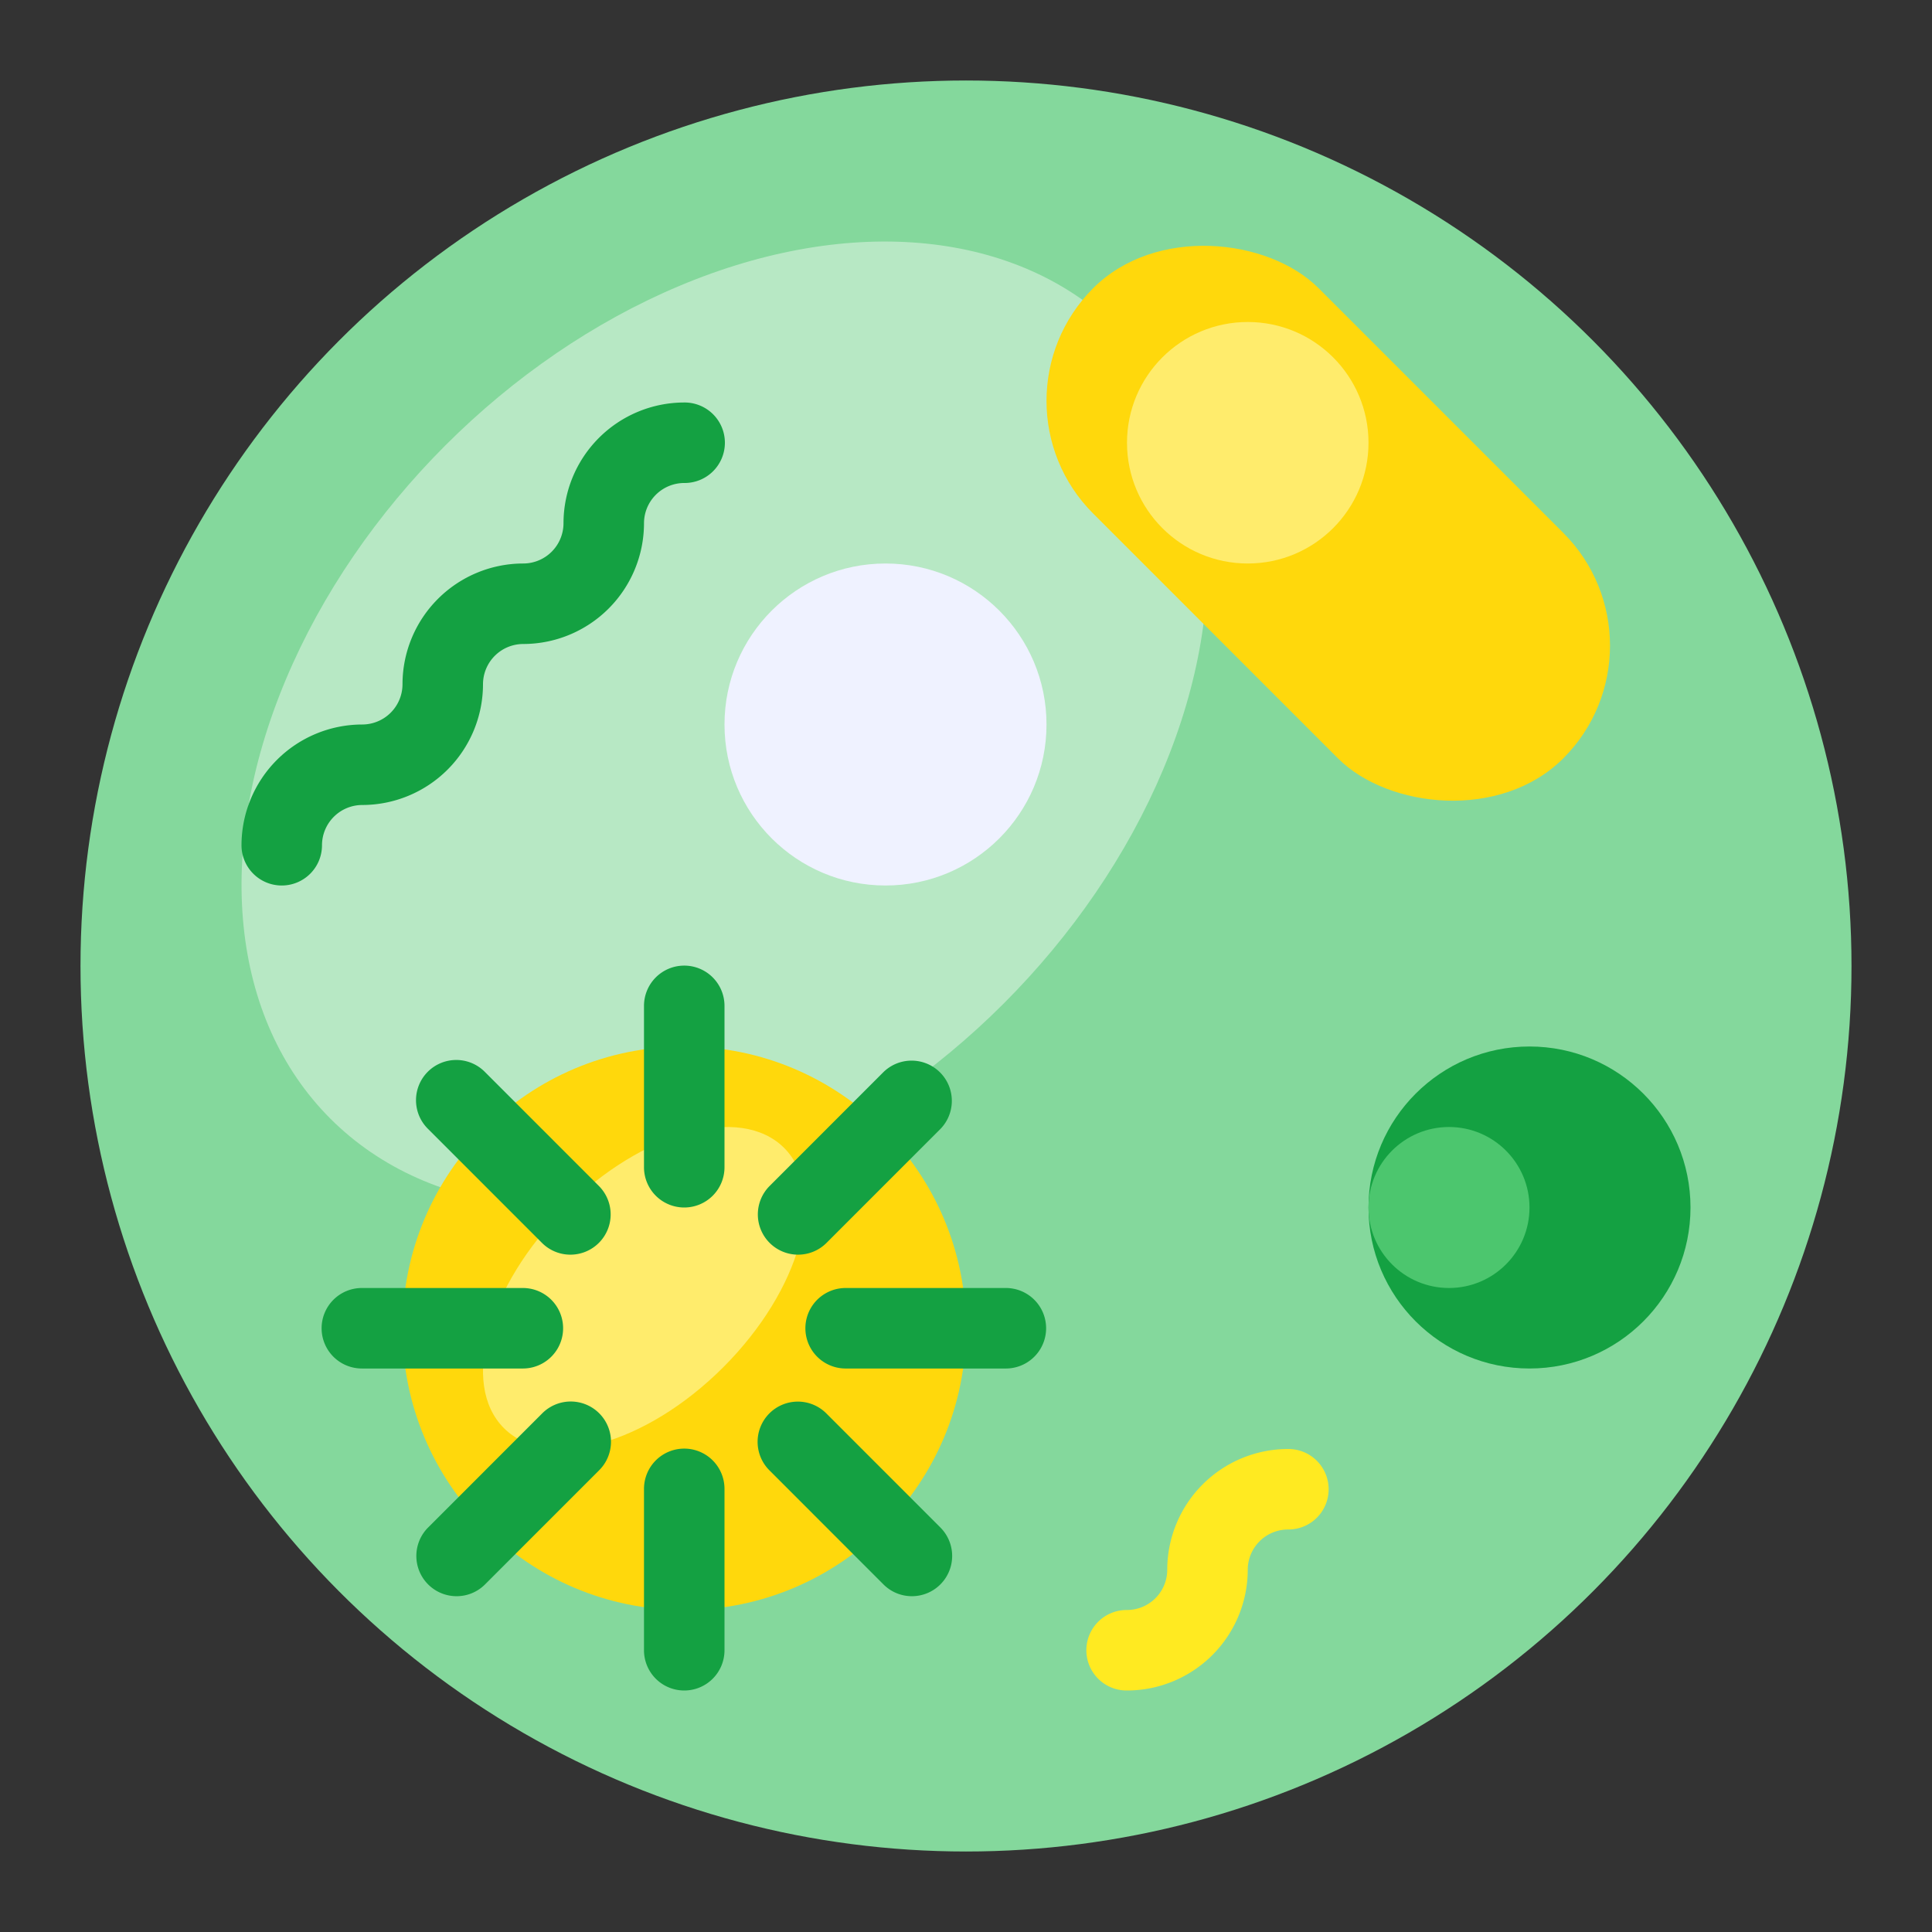 <svg xmlns="http://www.w3.org/2000/svg" viewBox="0 0 512 512"><rect x="0" y="0" width="512" height="512" fill="#333333" stroke="none"/><title>Artboard 120</title><g id="Bacteria"><circle cx="256" cy="256" r="234.667" style="fill:#84d89c"/><ellipse cx="192" cy="192" rx="147.716" ry="104.607" transform="translate(-79.529 192) rotate(-45)" style="fill:#b7e8c4"/><circle cx="234.667" cy="192" r="42.667" style="fill:#eff2ff"/><path d="M74.667,234.667A10.661,10.661,0,0,1,64,224a32.035,32.035,0,0,1,32-32,10.681,10.681,0,0,0,10.667-10.667,32.035,32.035,0,0,1,32-32,10.681,10.681,0,0,0,10.667-10.667,32.035,32.035,0,0,1,32-32,10.667,10.667,0,1,1,0,21.333,10.681,10.681,0,0,0-10.667,10.667,32.035,32.035,0,0,1-32,32A10.681,10.681,0,0,0,128,181.333a32.035,32.035,0,0,1-32,32A10.681,10.681,0,0,0,85.333,224,10.661,10.661,0,0,1,74.667,234.667Z" style="fill:#14a142"/><path d="M298.667,448a10.667,10.667,0,1,1,0-21.333A10.681,10.681,0,0,0,309.333,416a32.035,32.035,0,0,1,32-32,10.667,10.667,0,1,1,0,21.333A10.681,10.681,0,0,0,330.667,416,32.035,32.035,0,0,1,298.667,448Z" style="fill:#ffea21"/><rect x="309.762" y="50.568" width="84.476" height="176.198" rx="42.238" ry="42.238" transform="translate(5.046 289.516) rotate(-45)" style="fill:#ffd80c"/><circle cx="405.333" cy="320" r="42.667" style="fill:#14a142"/><circle cx="181.333" cy="352" r="74.667" style="fill:#ffd80c"/><ellipse cx="170.667" cy="341.333" rx="52.51" ry="29.704" transform="translate(-191.372 220.654) rotate(-45)" style="fill:#ffec6c"/><path d="M181.333,320a10.661,10.661,0,0,1-10.667-10.667V266.667a10.667,10.667,0,1,1,21.333,0v42.667A10.661,10.661,0,0,1,181.333,320Z" style="fill:#14a142"/><path d="M181.333,448a10.661,10.661,0,0,1-10.667-10.667V394.667a10.667,10.667,0,1,1,21.333,0v42.667A10.661,10.661,0,0,1,181.333,448Z" style="fill:#14a142"/><path d="M138.667,362.667H96a10.667,10.667,0,1,1,0-21.333h42.667a10.667,10.667,0,0,1,0,21.333Z" style="fill:#14a142"/><path d="M266.667,362.667H224a10.667,10.667,0,0,1,0-21.333h42.667a10.667,10.667,0,0,1,0,21.333Z" style="fill:#14a142"/><path d="M211.5,332.5a10.667,10.667,0,0,1-7.542-18.208L234.125,284.115a10.666,10.666,0,0,1,15.083,15.083L219.042,329.375A10.632,10.632,0,0,1,211.5,332.5Z" style="fill:#14a142"/><path d="M121,423.01a10.667,10.667,0,0,1-7.542-18.208L143.625,374.625a10.666,10.666,0,1,1,15.083,15.083l-30.167,30.177A10.632,10.632,0,0,1,121,423.01Z" style="fill:#14a142"/><path d="M151.167,332.5a10.632,10.632,0,0,1-7.542-3.125l-30.167-30.177a10.666,10.666,0,1,1,15.083-15.083l30.167,30.177A10.667,10.667,0,0,1,151.167,332.5Z" style="fill:#14a142"/><path d="M241.667,423.01a10.632,10.632,0,0,1-7.542-3.125l-30.167-30.177A10.666,10.666,0,1,1,219.042,374.625l30.167,30.177a10.667,10.667,0,0,1-7.542,18.208Z" style="fill:#14a142"/><circle cx="330.667" cy="117.333" r="32" style="fill:#ffec6c"/><circle cx="384" cy="320" r="21.333" style="fill:#4cc66e"/></g></svg>